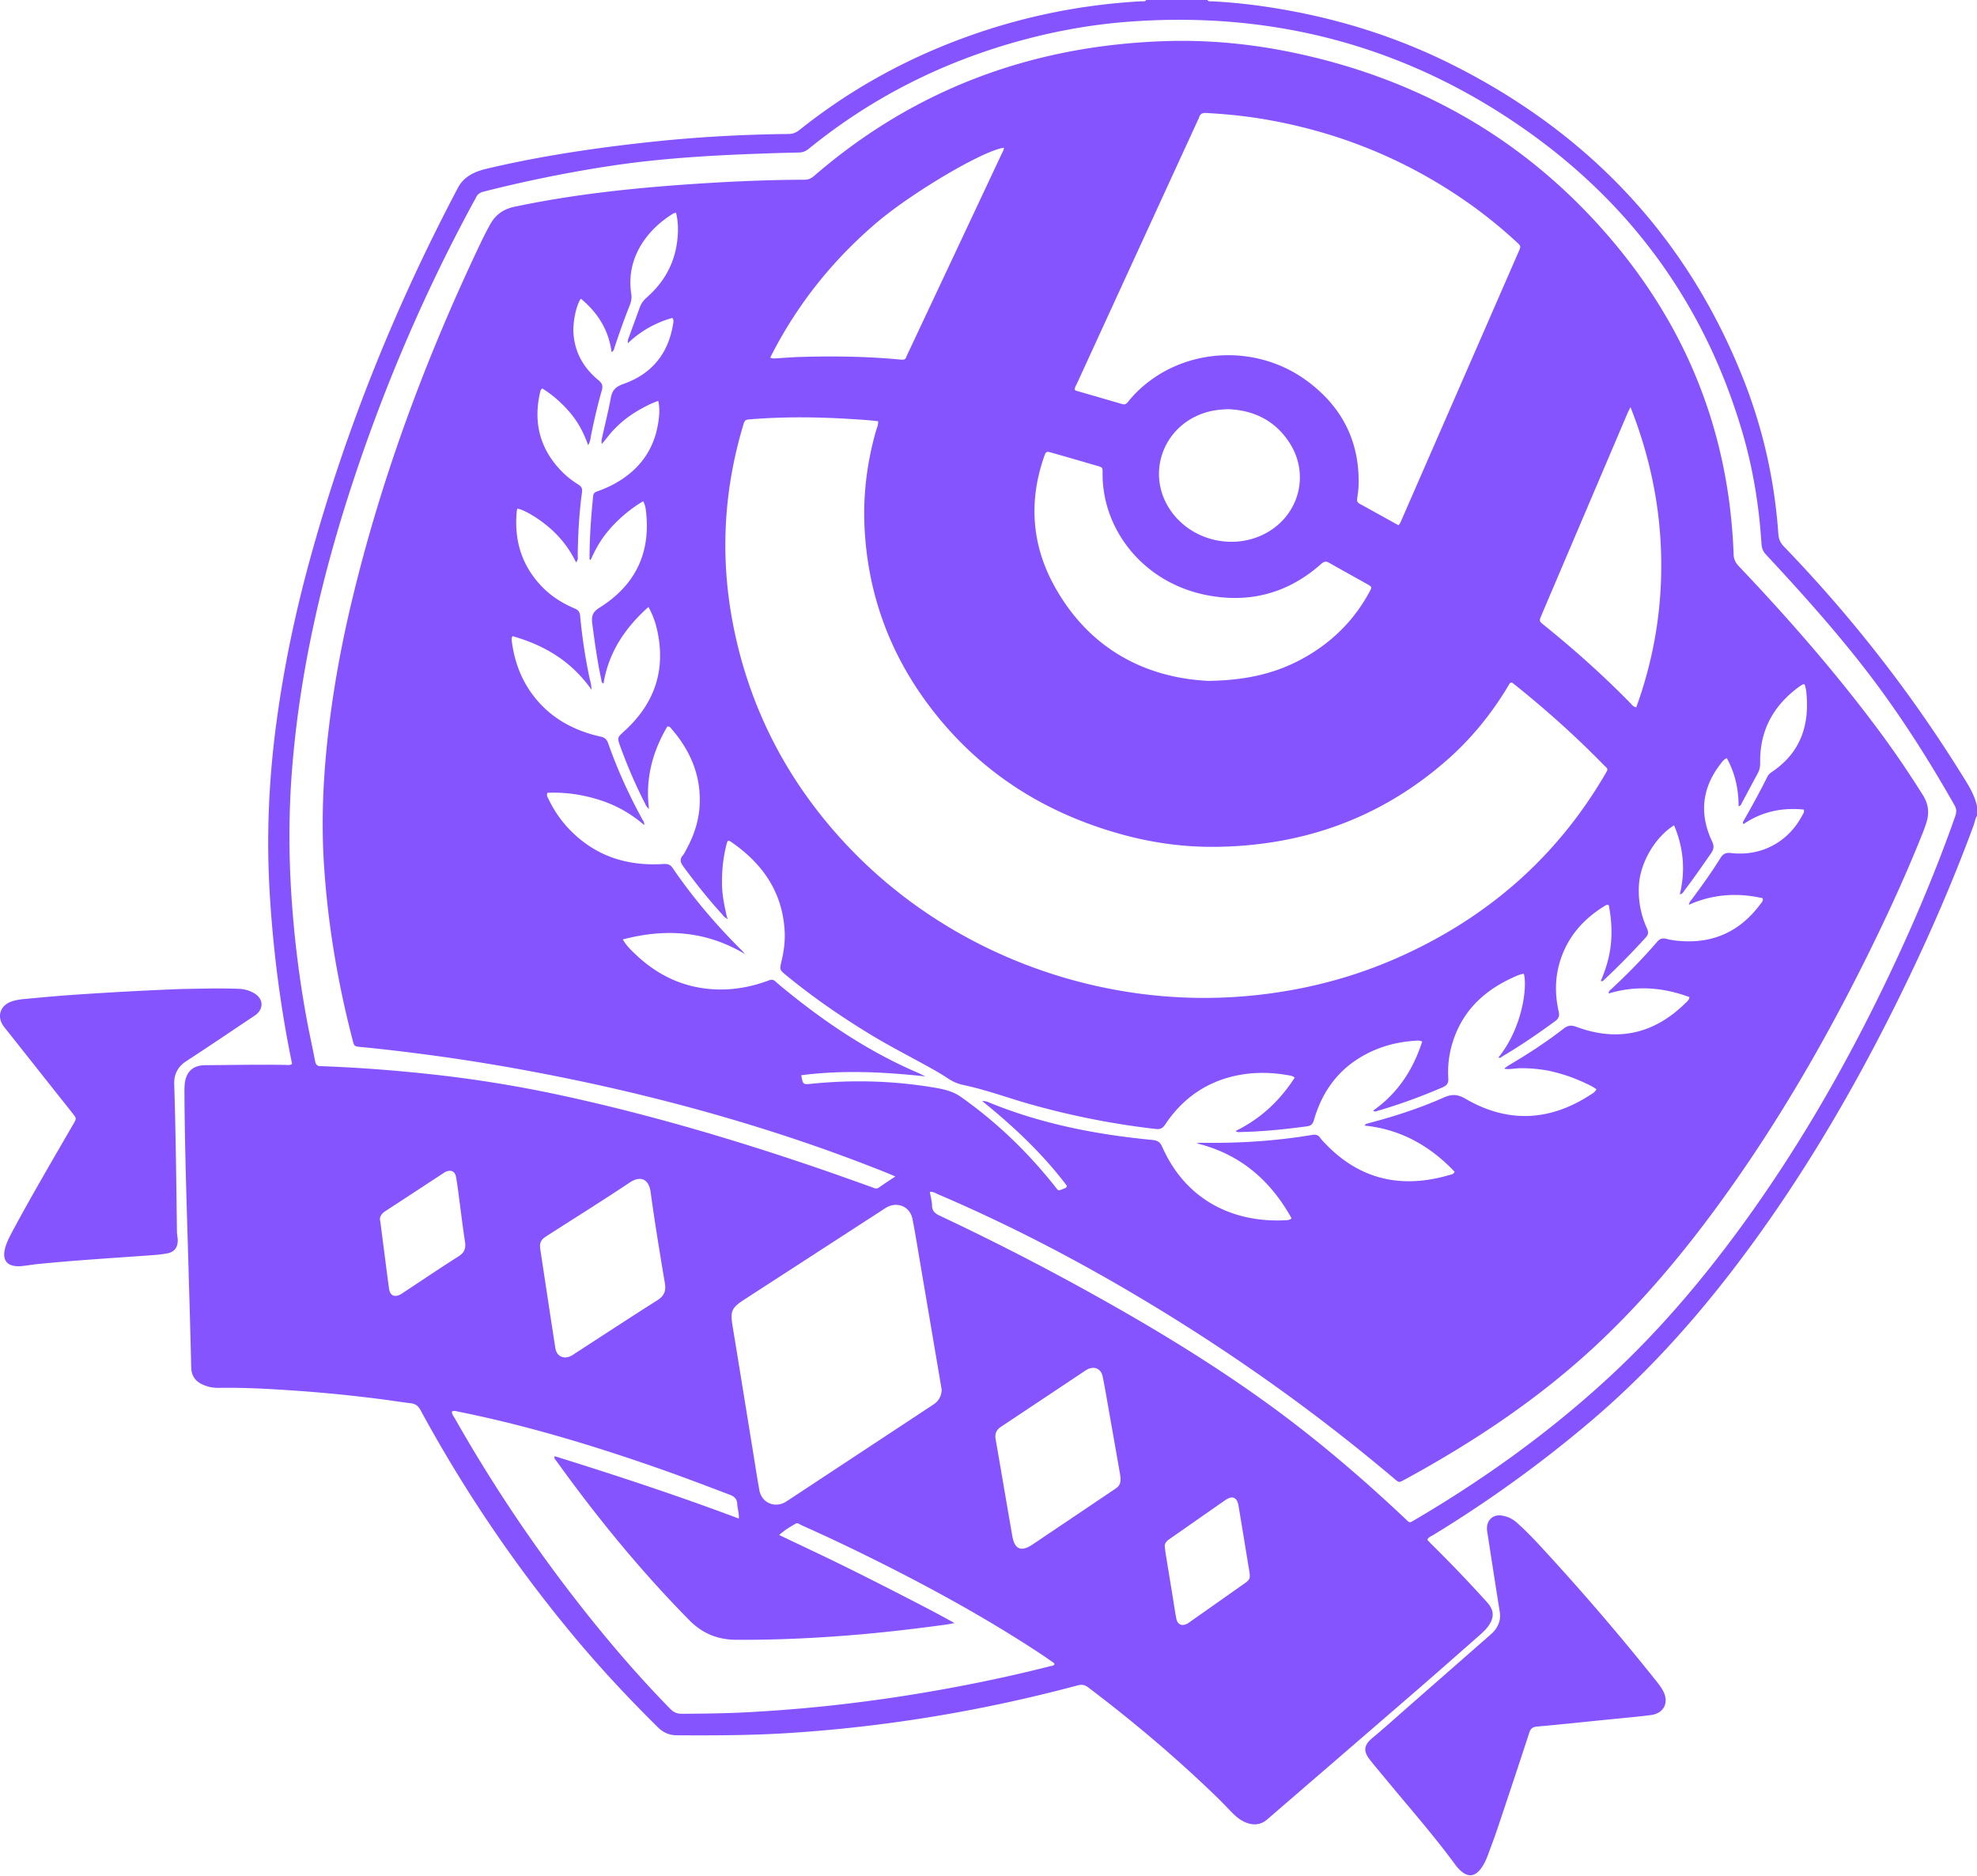 <svg xmlns="http://www.w3.org/2000/svg" xmlns:xlink="http://www.w3.org/1999/xlink" viewBox="0 0 1038 985"><g fill="#8654ff"><path d="M601.793 0h32.176c.542.919 1.46.656 2.248.69 9.993.491 19.952 1.541 29.846 3.051 34.03 5.169 66.617 15.128 97.349 30.667 70.997 35.9 122.355 90.112 151.823 164.375 10.387 26.17 16.507 53.408 18.46 81.531.18 2.642 1.033 4.644 2.92 6.596 35.195 36.475 66.272 76.166 93.066 119.188 3.38 5.431 6.99 10.78 8.319 17.212v5.005c-1 1.51-1.165 3.314-1.772 4.971-11.88 32.226-25.728 63.581-41.02 94.313-24.153 48.535-51.718 94.986-84.698 138.107-22.512 29.436-47.32 56.706-75.641 80.694a653.937 653.937 0 01-82.532 59.545c-1.05.64-2.429.984-2.921 2.445.525.557 1 1.083 1.493 1.591 10.272 10.124 20.264 20.527 29.912 31.241 3.511 3.905 3.84 7.597.935 11.961-1.329 2.002-3.068 3.643-4.857 5.218-10.648 9.353-21.264 18.755-31.995 28.041-26.483 22.922-53.03 45.795-79.546 68.7-3.347 2.889-7.04 3.233-11.01 1.707-2.953-1.132-5.333-3.1-7.531-5.332-2.51-2.544-4.939-5.169-7.499-7.663-21.412-20.772-44.137-39.986-67.929-57.986-1.805-1.362-3.396-1.673-5.562-1.083-49.503 13.242-99.794 21.659-150.954 24.973-19.755 1.28-39.527 1.346-59.315 1.23-4.053-.016-7.186-1.279-10.123-4.183-15.014-14.833-29.436-30.207-42.99-46.402A726.767 726.767 0 01220.8 740.296c-1.214-2.248-2.674-3.33-5.135-3.626-4.84-.574-9.665-1.345-14.505-1.985a755.828 755.828 0 00-45.5-4.578c-13.552-.952-27.105-1.74-40.708-1.51-3.002.05-5.94-.508-8.68-1.788-3.79-1.756-5.775-4.643-5.874-8.975-.426-18.23-.968-36.442-1.493-54.672-.837-29.173-1.854-58.363-2.05-87.553-.018-2.15-.066-4.299.13-6.432.575-5.94 3.807-9.927 10.682-9.976 13.947-.082 27.877-.394 41.824-.147 1.23.016 2.56.328 3.84-.476-.132-.722-.23-1.297-.345-1.87-5.989-29.47-9.73-59.217-11.453-89.228-1.69-29.485-.328-58.839 3.594-88.078 3.823-28.599 9.713-56.804 17.31-84.632 18.672-68.29 44.925-133.578 77.987-196.158 1.936-3.675 4.824-6.12 8.483-7.843 2.937-1.378 6.071-2.084 9.205-2.806 27.664-6.382 55.705-10.468 83.894-13.487 23.94-2.56 47.977-3.889 72.048-4.135 2.313-.016 4.036-.787 5.792-2.182 23.824-19 49.962-34.047 78.299-45.27C530.747 9.96 564.564 2.56 599.594.656c.755-.016 1.674.263 2.2-.656zm-220.36 482.067c-1.148-.492-1.788-1.542-2.592-2.412-7.137-7.86-13.733-16.162-20.018-24.71-1.542-2.1-2.133-3.823-.278-5.94.689-.788 1.132-1.821 1.64-2.756 3.971-7.17 6.613-14.768 7.121-23.02.968-15.638-4.66-28.912-14.701-40.562-.509-.59-.952-1.427-2.248-1.263-7.695 13.126-11.617 27.254-9.615 43.202-1.477-1.099-1.805-2.28-2.33-3.298-4.824-9.45-9.008-19.197-12.634-29.157-1.772-4.89-1.772-4.89 1.969-8.286 14.767-13.405 21.347-29.78 17.95-49.716-.902-5.267-2.363-10.403-5.25-15.506-12.323 11.043-20.937 23.841-23.579 40.233-1.214-.558-1.017-1.51-1.198-2.28-2.083-9.665-3.429-19.46-4.709-29.256-.508-3.856.18-6.071 3.79-8.32 18.082-11.304 26.647-27.63 24.563-49.141-.213-2.215-.377-4.48-1.624-6.744-4.151 2.429-7.827 5.202-11.289 8.286-3.577 3.183-6.793 6.678-9.615 10.55-2.69 3.709-4.775 7.778-6.744 12.11-.41-.493-.525-.575-.525-.64.017-11.092.788-22.135 1.92-33.16.148-1.494 1.05-1.937 2.248-2.364 3.823-1.345 7.515-3.019 10.993-5.135 11.338-6.859 18.443-16.704 20.74-29.814.706-4.052 1.149-8.17.213-12.503-3.298 1.083-6.038 2.527-8.745 4.004a62.489 62.489 0 00-8.09 5.234c-2.477 1.887-4.741 3.987-6.874 6.235-2.133 2.232-3.84 4.84-5.973 7.121-.18-1.115-.13-2.067.082-2.97 1.576-7.088 3.364-14.143 4.677-21.28.738-3.971 2.625-5.842 6.48-7.187 14.735-5.153 23.546-15.62 26.139-31.126.18-1.133.623-2.314-.312-3.61-8.762 2.494-16.523 6.793-23.332 13.274-.295-1.575.312-2.527.656-3.495 1.805-5.054 3.708-10.058 5.497-15.112.771-2.198 2.034-3.905 3.807-5.464 8.745-7.662 14.242-17.212 15.817-28.796.705-5.168.771-10.386-.509-15.604-.607.148-.984.148-1.28.312-11.78 7.006-25.4 21.724-22.232 42.25.328 2.084.016 3.971-.755 5.908-2.904 7.301-5.546 14.718-8.007 22.167-.263.804-.312 1.854-1.56 2.56-1.558-11.716-7.284-20.757-16.161-28.091-2.92 4.332-4.168 13.536-3.889 17.934.657 10.271 5.316 18.426 13.127 24.842 1.936 1.591 2.494 2.937 1.772 5.414-2.215 7.663-3.971 15.457-5.595 23.267-.345 1.673-.329 3.478-1.592 5.447-2.264-6.481-5.283-12.109-9.467-17.048-4.234-5.004-9.09-9.303-14.603-12.732-.739.607-.936 1.148-1.067 1.739-3.659 15.505-.492 29.288 10.534 41.02a44.743 44.743 0 009.402 7.646c1.657 1.001 2.264 2.1 2.001 4.053-1.493 10.993-2.116 22.052-2.247 33.144-.017 1.116.393 2.38-.903 3.659-3.2-6.596-7.465-12.257-12.782-17.114-5.857-5.332-14.176-10.468-17.983-11.042-.098.328-.279.656-.312 1-1.542 15.293 2.38 28.797 13.225 39.987 4.873 5.037 10.715 8.713 17.147 11.42 1.87.788 2.674 1.805 2.871 3.889 1 10.681 2.56 21.28 4.758 31.782.427 2.035 1.132 4.02 1.215 6.99-10.616-15.046-24.81-23.43-41.513-28.14-.23.64-.36.853-.377 1.083-.029.476-.05.952.016 1.428 1.608 12.65 6.334 23.89 15.161 33.226 8.647 9.139 19.477 14.34 31.586 17.048 2.182.492 3.2 1.51 3.888 3.495 4.857 13.864 10.945 27.171 18 40.052.41.738 1.083 1.443.87 2.822-7.22-6.235-15.112-10.583-23.841-13.29-8.795-2.725-17.803-4.054-26.959-3.61-.607 1.575.263 2.56.755 3.593 2.822 5.841 6.465 11.124 10.977 15.784 13.323 13.734 29.797 19.1 48.617 18.033 2.232-.132 3.905-.18 5.448 2.1 10.648 15.588 22.84 29.912 36.245 43.202.59.59 1.1 1.28 1.657 1.92-20.264-12.126-41.512-13.586-64.09-7.663 1.789 3.15 4.004 5.284 6.219 7.417 11.765 11.338 25.613 18.016 42.087 18.787 9.795.46 19.23-1.28 28.353-4.693 1.46-.541 2.362-.46 3.478.542 1.854 1.69 3.79 3.265 5.726 4.84 21.265 17.278 43.908 32.373 69.21 43.186 1.28.541 2.51 1.23 3.757 1.838-21.757-2.38-43.4-3.43-65.14-.624.837 4.857.985 4.923 5.07 4.512 21.445-2.182 42.841-1.657 64.106 1.87 5.136.854 10.14 1.822 14.669 5.022 18.656 13.159 34.883 28.796 49.076 46.615 2.281 2.871 1.543 2.838 5.202 1.427.492-.197 1.197-.295 1.312-1.427-12.617-16.72-27.926-31.126-44.416-44.433 1.903-.197 3.363.64 4.89 1.247 27.089 10.895 55.426 16.375 84.353 19.132 2.674.262 4.07.968 5.234 3.593 12.831 29.026 38.477 39.904 64.566 38.575 1.132-.049 2.33 0 3.363-1.033-11.19-20.117-27.204-33.817-49.83-39.347 1.098-.279 2.034-.295 2.985-.279 19.345.28 38.576-.951 57.675-4.135 1.87-.311 3.248.033 4.298 1.658.443.689 1.05 1.296 1.625 1.903 18.344 19.772 40.544 24.99 66.108 17.49.951-.278 2.182-.278 2.74-1.722-12.831-13.487-28.156-22.282-47.272-24.218.476-.558.575-.804.739-.853.902-.296 1.821-.542 2.74-.788 13.028-3.462 25.826-7.646 38.132-13.11 4.184-1.854 7.203-1.772 11.338.64 22.069 12.847 43.99 11.912 65.402-1.903 1.247-.804 2.675-1.526 3.397-3.069-2.461-1.739-5.07-2.904-7.68-4.052-2.51-1.1-5.053-2.133-7.645-3.003-2.708-.903-5.464-1.657-8.237-2.33s-5.612-1.017-8.467-1.313c-2.74-.295-5.464-.36-8.204-.344-2.707.016-5.398.787-8.154.262.968-.935 1.952-1.558 2.97-2.166 9.762-5.742 19.23-11.945 28.188-18.885 2.232-1.723 4.004-1.936 6.695-.935 21.61 8.007 40.692 3.773 57.132-12.34.886-.869 2.019-1.624 2.232-3.264-13.98-5.218-28.058-6.22-42.431-1.904.016-1.378.837-1.772 1.427-2.33 8.483-7.876 16.572-16.112 24.12-24.89 1.378-1.609 2.773-1.953 4.693-1.477 1.723.426 3.495.754 5.267.951 18.557 2.051 33.374-4.43 44.416-19.509.542-.722 1.33-1.427.92-2.773-13.127-2.97-26.024-2.198-38.707 3.462.246-1.493.968-2.133 1.526-2.871 5.283-7.056 10.402-14.242 15.079-21.724 1.41-2.248 2.904-2.872 5.513-2.576 15.8 1.854 29.977-5.694 37.377-19.706.476-.903 1.313-1.772.788-3.118-11.404-1.148-22.053 1.083-31.602 7.646-.525-.87-.214-1.28.016-1.673 4.365-7.663 8.614-15.391 12.552-23.267.558-1.116 1.411-1.854 2.429-2.527 15.144-10.19 19.853-24.841 17.934-42.267-.132-1.247-.542-2.477-.82-3.642-.493 0-.772-.082-.952.016-.82.492-1.641.968-2.396 1.542-13.208 9.829-20.264 22.808-20.018 39.445.033 2.1-.311 3.955-1.329 5.809-2.756 5.004-5.382 10.09-8.122 15.111-.41.755-.574 1.855-1.887 2.035.017-8.975-1.854-17.376-6.185-25.235-1.625.738-2.347 1.854-3.15 2.871-9.911 12.683-11.404 26.368-4.562 40.872 1.132 2.396.935 4.037-.509 6.137-4.48 6.465-8.942 12.946-13.717 19.197-.69.903-1.1 2.15-2.74 2.461 3.035-12.47 1.969-24.464-3.003-36.278-10.041 6.285-17.72 19.624-18.442 31.323-.493 8.024.968 15.67 4.266 22.955.87 1.936.64 3.183-.771 4.726-7.007 7.646-14.226 15.079-21.823 22.15-.378.361-.722.92-1.723.591 2.69-6.251 4.643-12.667 5.316-19.476.69-6.924.164-13.7-1.1-20.33-1.131-.41-1.722.131-2.296.492-11.256 6.925-19.46 16.326-23.365 29.157-2.626 8.648-2.642 17.393-.657 26.138.51 2.265.115 3.66-1.854 5.103-8.942 6.564-18.081 12.799-27.63 18.46-.608.36-1.199 1.164-2.134.59 12.52-15.39 15.276-36.967 13.324-43.94-2.265.328-4.3 1.312-6.334 2.264-15.456 7.17-26.614 18.229-31.405 34.982a52.006 52.006 0 00-1.92 17.687c.164 2.626-.82 3.758-3.1 4.742-11.076 4.742-22.332 8.91-33.916 12.257-.706.213-1.444.788-2.445-.082 12.962-9.074 20.986-21.478 25.76-36.245-1.509-.722-2.723-.492-3.888-.41-10.403.672-20.149 3.51-29.059 8.991-12.388 7.646-19.935 18.87-23.906 32.652-.574 2.018-1.493 2.97-3.544 3.249-11.584 1.575-23.185 2.756-34.867 3.003-.771.016-1.625.311-2.708-.558 13.16-6.383 23.234-15.916 31.044-27.992-1.247-1.001-2.362-1.067-3.38-1.247-9.008-1.608-18.016-1.74-26.99.114-16.113 3.315-28.55 12.126-37.624 25.712-1.297 1.936-2.56 2.658-4.923 2.379a415.781 415.781 0 01-66.846-13.258c-11.338-3.232-22.413-7.35-33.965-9.779-2.97-.623-5.627-1.723-8.154-3.396-2.97-1.97-6.055-3.79-9.189-5.53-10.402-5.808-21.035-11.19-31.224-17.36-15.522-9.385-30.404-19.673-44.45-31.158-3.773-3.085-3.773-3.069-2.707-7.614 1.214-5.119 1.92-10.337 1.657-15.587-1.05-20.412-11.37-35.392-27.713-46.747-2.001-1.394-2.248-1.247-2.822 1.034-1.788 6.973-2.494 14.045-2.363 21.248.099 5.89 1.411 11.568 2.658 17.262-.065.016-.18.147-.311.262zm79.629-260.92c-4.677-.607-9.304-.853-13.93-1.148-17.508-1.116-34.999-1.297-52.506.065-3.544.28-3.56.296-4.545 3.626-10.485 35.18-12.077 70.8-4.677 106.718 8.812 42.825 28.468 80.17 58.167 112.149 54.901 59.134 137.515 89.112 218.538 79.579 25.022-2.938 49.126-9.304 72.13-19.542 45.991-20.461 82.417-51.833 108.063-95.38 2.379-4.037 2.166-3.101-.82-6.17-14.26-14.586-29.453-28.156-45.352-40.954-.558-.443-1.133-.87-1.69-1.329-.837-.69-1.494-.525-2.019.394-.41.722-.853 1.444-1.28 2.15-8.614 14.143-19.016 26.826-31.47 37.754-34.408 30.207-74.82 44.761-120.353 45.5-16.752.278-33.292-1.904-49.47-6.285-42.76-11.6-77.954-34.506-104.076-70.57-19.345-26.73-29.977-56.707-31.799-89.687-.968-17.507 1.116-34.72 5.891-51.603.492-1.657 1.313-3.298 1.198-5.267zm9.024 396.483c-1.985-.853-3.167-1.378-4.38-1.87-16.146-6.449-32.456-12.454-48.962-17.95-41.972-13.997-84.715-24.99-128.114-33.506-22.315-4.38-44.761-8.09-67.322-11.01-10.518-1.362-21.035-2.625-31.585-3.626-3.709-.344-3.741-.41-4.496-3.33-7.942-30.52-13.176-61.481-15.161-92.952-1.28-20.379-.558-40.741 1.46-61.038 2.576-25.744 7.072-51.193 13.077-76.346 15.588-65.255 38.854-127.77 67.667-188.282 1.64-3.446 3.364-6.842 5.234-10.157 2.773-4.955 6.94-7.826 12.618-9.024 30.847-6.514 62.104-9.812 93.493-11.929 19.624-1.329 39.264-2.198 58.92-2.264 2.101 0 3.561-.82 5.07-2.133 52.851-45.663 114.594-68.307 184.05-70.62 22.954-.755 45.696 1.444 68.175 6.202 59.298 12.569 110.836 39.675 152.988 83.386 48.305 50.11 74.886 109.9 77.396 179.88.099 2.626 1.05 4.414 2.773 6.236 26.122 27.5 51.046 56.017 73.689 86.486 8.105 10.912 15.719 22.151 22.938 33.67 2.79 4.446 3.446 9.057 1.936 14.012a67.344 67.344 0 01-1.887 5.382c-7.482 18.82-15.8 37.279-24.628 55.508-23.923 49.437-51.127 96.938-83.632 141.29-18.705 25.514-39.034 49.65-62.104 71.374-30.666 28.862-65.402 51.98-102.304 72.015-2.477 1.345-2.51 1.296-4.922-.738-46.172-39.035-95.61-73.41-148.017-103.502-29.682-17.032-60.184-32.422-91.655-45.877-1.247-.525-2.428-1.46-4.2-1.198.426 2.478 1.083 4.808 1.148 7.138.066 3.019 1.723 4.282 4.2 5.43a1318.205 1318.205 0 0174.805 38.133c33.111 18.213 65.5 37.607 96.2 59.725 25.76 18.558 49.864 39.117 72.966 60.874 2.757 2.592 2.232 2.69 5.366.837 35.654-20.937 69.127-44.91 99.711-72.803 27.139-24.76 50.848-52.555 72.409-82.22 30.436-41.873 55.934-86.634 78.036-133.38 12.437-26.286 23.693-53.08 33.374-80.499.722-2.067 1.116-3.839-.131-6.07-14.67-25.843-30.634-50.816-49.011-74.197-15.686-19.969-32.652-38.871-49.962-57.429-1.543-1.657-2.314-3.33-2.462-5.644-1.247-20.034-4.463-39.773-10.14-59.036-19.492-66.124-57.723-119.056-113.953-158.55-62.154-43.646-131.576-62.203-207.365-56.69-19.296 1.395-38.28 4.742-56.952 9.812-41.266 11.19-78.66 29.994-111.87 57.001-1.558 1.28-3.15 1.887-5.168 1.92-7.269.131-14.538.377-21.79.64-26.089.952-52.112 2.543-77.954 6.514a695.02 695.02 0 00-65.78 13.389c-1.936.492-3.183 1.378-3.987 3.134-.394.87-.92 1.673-1.379 2.51-24.989 46.09-45.68 94.035-62.252 143.767-16.818 50.455-28.943 101.91-33.012 155.105-1.658 21.675-1.658 43.334-.247 65.009 1.46 22.364 4.2 44.58 8.352 66.616 1.28 6.793 2.806 13.52 4.086 20.313.36 1.87 1.181 2.724 3.052 2.642.705-.033 1.427.05 2.15.082 18.934.722 37.803 2.215 56.656 4.282 22.988 2.51 45.778 6.268 68.372 11.174 45.319 9.861 89.719 22.955 133.594 37.936 9.467 3.232 18.87 6.645 28.304 9.976 1.198.426 2.379 1.247 3.724.377 2.691-1.887 5.448-3.708 8.795-5.907zM734.24 275.737c.984-.92 1.23-1.871 1.608-2.74 20.493-46.928 40.987-93.87 61.464-140.814 1.28-2.954 1.28-2.97-1.017-5.103-7.975-7.367-16.392-14.21-25.269-20.46-32.8-23.087-69.045-37.706-108.571-44.253-9.648-1.592-19.362-2.51-29.125-3.052-1.952-.115-3.232.377-3.757 2.346-.115.46-.394.87-.59 1.297-21.183 46.106-42.35 92.212-63.516 138.335-.492 1.05-1.247 2.051-1.165 3.298.197.18.344.41.541.476 8.122 2.363 16.244 4.677 24.35 7.072 1.41.41 2.215-.115 3.035-1.148a59.292 59.292 0 017.121-7.515c23.907-21.2 60.726-22.824 86.946-3.462 18.295 13.503 27.631 31.716 27.024 54.671-.065 2.38-.443 4.742-.754 7.105-.164 1.197.13 2.034 1.247 2.641 6.776 3.725 13.52 7.482 20.428 11.306zM237.273 740.985c-.066 1.51.902 2.51 1.526 3.61a788.545 788.545 0 0061.415 92.525c16.162 20.97 33.226 41.151 51.767 60.07 1.723 1.755 3.479 2.51 5.94 2.494 11.551-.05 23.102-.18 34.654-.804 13.57-.739 27.106-1.772 40.61-3.183a832.705 832.705 0 0050.602-6.875c22.79-3.807 45.4-8.45 67.798-14.16.754-.197 1.723-.066 2.084-1.067-.132-.197-.214-.46-.378-.59-2.05-1.445-4.085-2.889-6.17-4.267-29.156-19.296-59.774-35.983-91.08-51.472a969.118 969.118 0 00-35.228-16.572c-.952-.426-2.002-1.41-2.97-.853-3.003 1.74-6.038 3.462-8.729 6.022 10.55 5.02 20.789 9.795 30.93 14.767 10.27 5.02 20.476 10.173 30.65 15.39 9.975 5.12 19.984 10.19 30.452 16.064-2.313.41-3.708.706-5.119.886-15.587 2.1-31.175 3.954-46.861 5.267-20.904 1.756-41.84 2.74-62.826 2.609-9.55-.066-17.557-3.33-24.317-10.173-25.679-26.023-48.699-54.228-70.03-83.878-.426-.59-1.246-1.115-.754-2.33 32.439 10.108 64.647 20.707 96.676 32.75.164-3.002-.739-5.283-.837-7.645-.115-2.544-1.345-3.873-3.823-4.824-13.455-5.136-26.926-10.239-40.544-14.948-33.325-11.551-67.06-21.659-101.664-28.632-1.214-.246-2.461-.755-3.774-.18zm257.163-11.255c-.099-.607-.23-1.428-.361-2.248-3.709-21.823-7.4-43.646-11.125-65.468-1.263-7.384-2.412-14.8-3.889-22.151-1.296-6.432-7.843-9.205-13.57-6.005-.836.46-1.607 1.017-2.411 1.542-23.989 15.538-47.96 31.077-71.95 46.615-7.252 4.71-7.81 6.186-6.398 14.735 3.527 21.38 6.957 42.759 10.435 64.138 1.165 7.17 2.248 14.341 3.544 21.495 1.034 5.71 6.481 8.811 11.847 6.99 1.493-.509 2.756-1.411 4.036-2.265 24.662-16.26 49.306-32.504 73.968-48.764.886-.59 1.804-1.165 2.625-1.838 2.05-1.706 3.052-3.938 3.249-6.776zm139.812-372.282c21.002-.279 37-4.282 51.751-12.863 14.127-8.204 25.22-19.428 33.013-33.817 1.395-2.576 1.378-2.675-1.149-4.102-6.628-3.741-13.34-7.384-19.935-11.174-1.772-1.018-2.839-.706-4.332.623-17.31 15.342-37.509 20.74-60.053 16.31-33.571-6.596-55-34.736-54.639-64.188.033-2.79-.016-2.855-2.74-3.643a2425.485 2425.485 0 00-23.66-6.842c-3.266-.935-3.331-.886-4.48 2.478-8.007 23.381-6.235 46.205 5.694 67.666 18.311 32.931 47.665 47.846 80.53 49.552zM404.388 187.74c1.395.657 2.462.394 3.479.345 4.036-.213 8.073-.574 12.126-.69 17.146-.508 34.292-.31 51.39 1.248 4.446.41 3.642.377 5.283-3.118 16.424-34.9 32.832-69.8 49.224-104.7.492-1.033 1.198-2.017 1.181-3.264-10.747 1.394-48.108 23.414-66.879 39.395-23.283 19.838-41.955 43.301-55.804 70.784zm454.7 183.606c9.286-25.564 13.634-51.817 13.093-78.923-.558-27.007-5.956-52.981-16.113-78.692-.788 1.624-1.296 2.56-1.706 3.527-14.98 35.163-29.961 70.342-44.942 105.504-1.395 3.298-1.395 3.298 1.395 5.546 15.866 12.798 31.06 26.367 45.319 40.954.705.755 1.296 1.723 2.953 2.084zM645.093 214.814c-3.675.114-6.973.41-10.222 1.23-24.186 6.071-34.195 33.276-19.493 53.014 11.502 15.44 33.636 19.969 50.258 10.288 16.654-9.697 21.888-30.453 11.518-46.713-7.498-11.748-18.672-17.212-32.061-17.82zm-56.772 561.088c-.033-.246-.131-1.313-.312-2.363-1.87-10.665-3.74-21.314-5.627-31.98-1.116-6.316-2.166-12.666-3.446-18.95-.837-4.135-4.496-5.645-8.204-3.627-.837.46-1.608 1.034-2.396 1.56-9.713 6.464-19.41 12.929-29.124 19.393-4.561 3.036-9.106 6.071-13.668 9.09-2.313 1.526-3.314 3.545-2.822 6.383 2.953 16.999 5.825 33.998 8.778 50.98 1.23 7.055 4.677 8.45 10.682 4.397 14.029-9.418 28.041-18.87 42.054-28.304.689-.46 1.378-.935 2.05-1.427 1.445-1.083 2.166-2.51 2.035-5.152zM283.544 654.433c.049.476.065.952.13 1.428 2.626 17.294 5.219 34.588 7.91 51.85.705 4.495 4.56 6.152 8.58 3.92.624-.344 1.215-.754 1.806-1.148 14.39-9.32 28.714-18.722 43.186-27.894 3.527-2.247 4.627-4.807 3.938-8.91-2.675-15.948-5.333-31.913-7.499-47.943-.902-6.63-5.201-8.779-10.911-4.972-14.046 9.385-28.386 18.328-42.612 27.45-.804.51-1.608 1.018-2.379 1.592-1.51 1.149-2.264 2.691-2.15 4.627zm328.028 157.632c.164 1.378.23 2.215.361 3.035 1.28 7.86 2.576 15.736 3.856 23.595.59 3.643 1.1 7.302 1.789 10.911.656 3.38 3.134 4.381 6.103 2.593.608-.361 1.182-.804 1.756-1.214 8.368-5.89 16.736-11.781 25.104-17.688 6.449-4.562 6.235-3.43 4.874-11.6-1.723-10.436-3.397-20.888-5.169-31.323-.738-4.332-3.232-5.382-6.842-2.888-9.878 6.842-19.706 13.766-29.567 20.625-1.608 1.115-2.51 2.494-2.265 3.954zm-411.906-170.89c.377 2.921.673 5.284.984 7.63 1.198 9.205 2.347 18.41 3.594 27.599.508 3.84 2.953 4.922 6.382 2.937.41-.247.804-.525 1.198-.788 9.632-6.35 19.198-12.831 28.944-19 3.15-1.986 3.905-4.3 3.364-7.745-1.083-6.81-1.871-13.668-2.79-20.51-.607-4.48-1.116-8.975-1.903-13.422-.542-3.052-2.822-4.003-5.612-2.625-.426.213-.82.492-1.214.755-10.058 6.58-20.083 13.192-30.174 19.722-2.297 1.493-3.43 3.282-2.773 5.448z"></path><path d="M787.729 795.542c3.314.328 6.186 1.608 8.68 3.823 4.184 3.725 8.105 7.728 11.912 11.847 20.97 22.66 41.102 46.024 60.365 70.144 1.64 2.051 3.314 4.07 4.545 6.4 3.183 6.054.36 11.764-6.465 12.617-8.745 1.083-17.524 1.838-26.302 2.724-11.141 1.132-22.266 2.33-33.423 3.298-2.445.213-3.446 1.132-4.168 3.396-5.43 16.638-10.96 33.243-16.523 49.831-1.591 4.742-3.363 9.418-5.102 14.111-.903 2.461-1.97 4.857-3.528 6.99-3.364 4.594-6.974 4.955-11.076 1.116-.77-.739-1.526-1.51-2.165-2.38-11.683-15.981-24.81-30.797-37.378-46.057-2.658-3.216-5.365-6.383-7.925-9.664-3.643-4.66-2.986-7.761 1.592-11.535 5.972-4.922 11.699-10.14 17.523-15.243 14.521-12.716 29.026-25.449 43.547-38.165 1.264-1.1 2.51-2.215 3.462-3.593 1.805-2.642 2.691-5.497 2.166-8.762-2.248-14.111-4.43-28.222-6.612-42.35-.837-5.151 2.15-8.827 6.875-8.548zM95.377 519.198c8.843-.114 19.443-.508 30.059-.082 3.068.115 5.874.936 8.434 2.577 4.397 2.838 4.61 7.711.525 10.993-.64.525-1.378.952-2.068 1.411-11.485 7.679-22.922 15.423-34.506 22.971-4.48 2.904-6.514 6.908-6.35 11.994.804 25.843 1.1 51.686 1.428 77.545.016 1.296.295 2.592.394 3.905.262 4.036-1.526 6.76-5.53 7.498-3.724.69-7.564.92-11.354 1.182-19 1.361-38.034 2.526-56.985 4.446-2.609.263-5.185.755-7.794 1.001-8.073.804-11.14-3.134-8.516-10.813 1.05-3.052 2.61-5.874 4.119-8.712 9.845-18.246 20.346-36.115 30.716-54.048.18-.312.36-.624.541-.92 1.723-2.97 1.723-2.986-.295-5.562a1448.728 1448.728 0 00-6.219-7.843c-9.55-12.043-19.082-24.087-28.632-36.146-.525-.657-1.066-1.297-1.542-1.97-3.495-4.922-1.756-10.599 3.921-12.748 3.052-1.149 6.284-1.346 9.484-1.641 8.302-.788 16.605-1.526 24.924-2.084 17.786-1.198 35.638-2.199 55.246-2.954zM381.795 481.706c.279.246.426.509.049.755-.033.016-.263-.263-.41-.394.131-.115.246-.246.36-.36z"></path></g></svg>